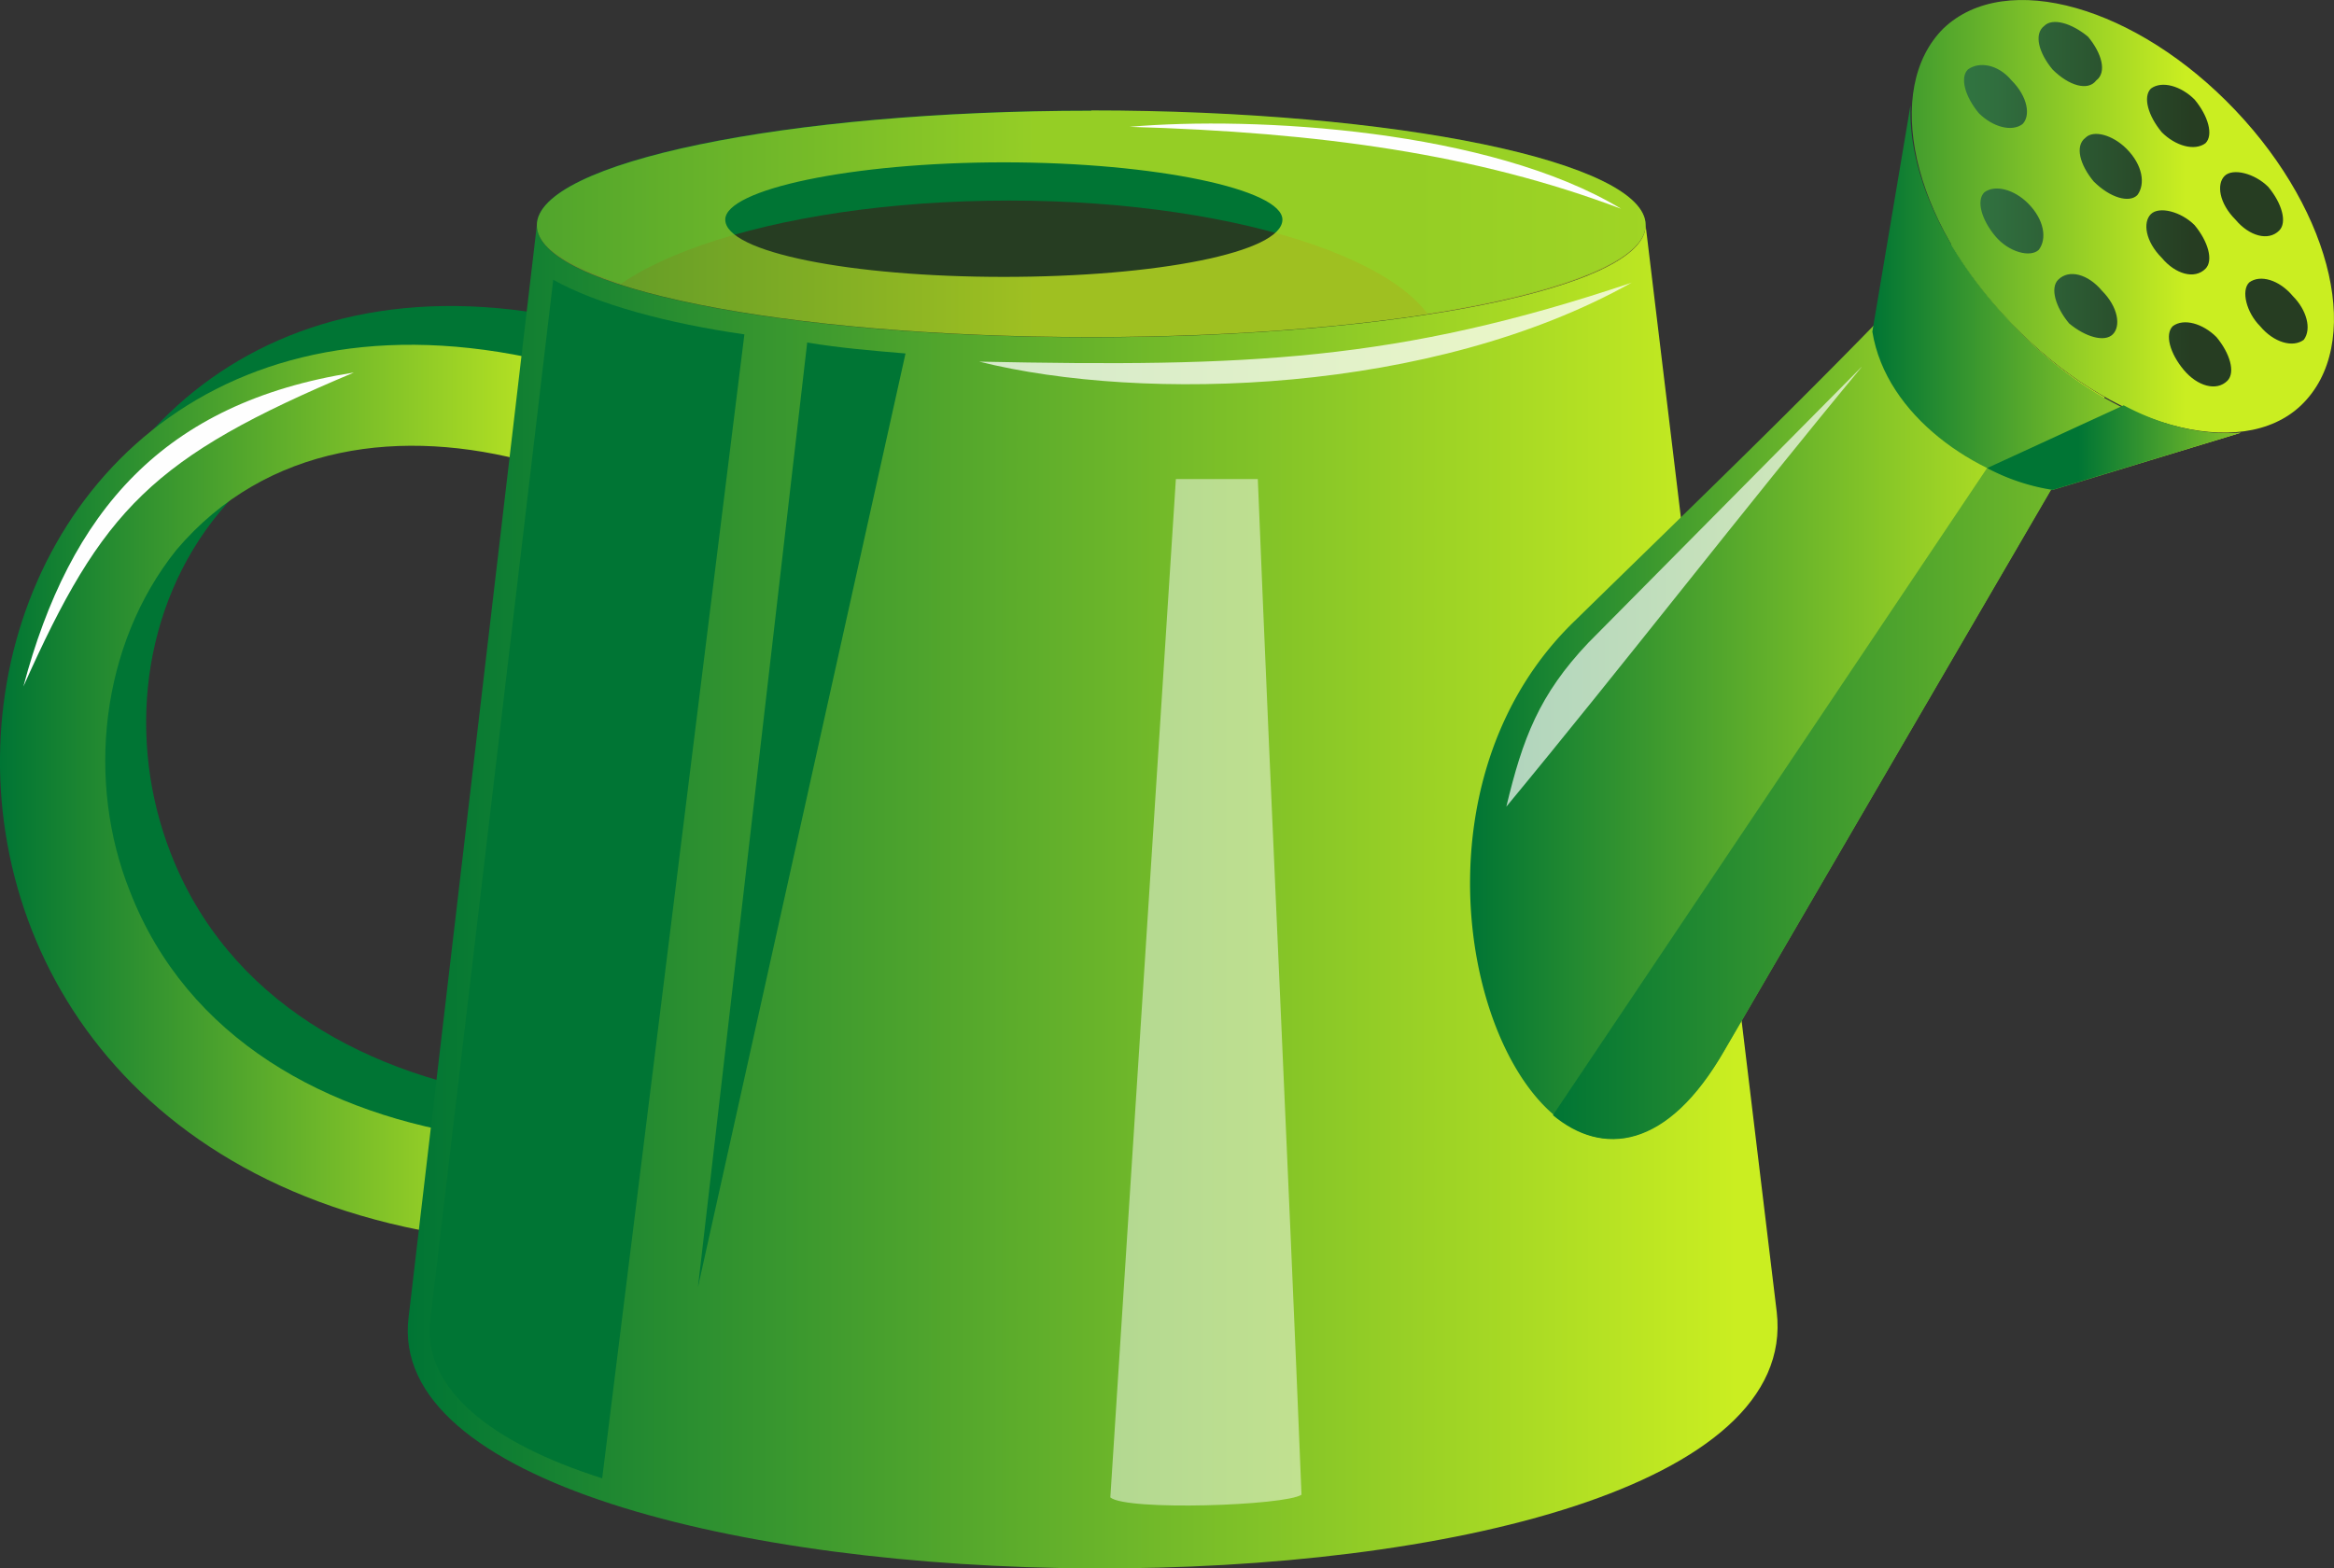 <svg id="ae5b0a56-f02d-43ab-a058-3490be219d1b" data-name="watering-pot" xmlns="http://www.w3.org/2000/svg" overflow="visible"
  xmlns:xlink="http://www.w3.org/1999/xlink" viewBox="0 0 611.03 410.72">
  <rect x="0" y="0" width="611.03" height="410.72" fill="#333333" stroke="none"/>
  <defs>
    <style>
      #watering-pot {
        position: relative;
        animation-name: bob;
        animation-duration: 2s;
        animation-timing-function: ease-in-out;
        animation-iteration-count: infinite;
        animation-direction: alternate;
        overflow: visible;
        
      }

      @keyframes bob {
        from {
          transform: translateY(-3%);
        }
      }
    </style>
    <linearGradient id="e25b44a8-f924-44d4-b374-257f2b495a75" x1="438" y1="58.6" x2="728.28" y2="58.6"
      gradientUnits="userSpaceOnUse">
      <stop offset="0" stop-color="#007534" />
      <stop offset="0.97" stop-color="#caee21" />
    </linearGradient>
    <linearGradient id="b03c8861-fac8-4854-b7ff-4fe115cec3d0" x1="-46.77" y1="91.84" x2="179.88" y2="91.84"
      gradientUnits="userSpaceOnUse">
      <stop offset="0" stop-color="#57b957" />
      <stop offset="0.34" stop-color="#33a855" />
      <stop offset="0.7" stop-color="#306e3e" />
      <stop offset="1" stop-color="#263d22" />
    </linearGradient>
    <linearGradient id="a89fe438-5159-49de-8233-d49a82e0011b" x1="251.71" y1="197.88" x2="411.02" y2="197.88"
      gradientUnits="userSpaceOnUse">
      <stop offset="0" stop-color="#007534" />
      <stop offset="0.1" stop-color="#107e33" />
      <stop offset="0.28" stop-color="#39972f" />
      <stop offset="0.54" stop-color="#7bbf28" />
      <stop offset="0.82" stop-color="#caee21" />
    </linearGradient>
    <linearGradient id="a1f1ec4e-16d6-430d-802b-6592ad3da367" x1="66.03" y1="207.96" x2="225.87" y2="207.96"
      xlink:href="#e25b44a8-f924-44d4-b374-257f2b495a75" />
    <linearGradient id="a8e8bd70-be0e-44d3-850f-2842d471b173" x1="172.74" y1="234.84" x2="531.39" y2="234.84"
      xlink:href="#e25b44a8-f924-44d4-b374-257f2b495a75" />
    <linearGradient id="f0cf786e-1635-42d1-96eb-ef1696507bd0" x1="336.26" y1="230.19" x2="460.84" y2="230.19"
      xlink:href="#a89fe438-5159-49de-8233-d49a82e0011b" />
    <linearGradient id="a14fa6d2-4da2-4ce7-83c2-8deb5e0e0182" x1="56.08" y1="58.6" x2="346.36" y2="58.6"
      xlink:href="#e25b44a8-f924-44d4-b374-257f2b495a75" />
    <linearGradient id="e3fd7b7d-0163-44f3-a5da-f9e5054bd4b0" x1="450.89" y1="181.08" x2="616.96" y2="181.08"
      xlink:href="#e25b44a8-f924-44d4-b374-257f2b495a75" />
    <linearGradient id="a9154895-42e7-46f8-9ad3-0a434082141a" x1="472.54" y1="204.36" x2="714.61" y2="204.36"
      xlink:href="#e25b44a8-f924-44d4-b374-257f2b495a75" />
    <linearGradient id="bb6e23ac-936f-4d2c-8b83-a5ba47c1848d" x1="531.03" y1="56.65" x2="641.57" y2="56.65"
      xlink:href="#e25b44a8-f924-44d4-b374-257f2b495a75" />
    <linearGradient id="a8e916b2-adaf-4278-8641-0dfb52e31aa0" x1="556.19" y1="73.25" x2="652.71" y2="73.25"
      xlink:href="#e25b44a8-f924-44d4-b374-257f2b495a75" />
    <linearGradient id="fb8b1f07-aa06-4390-84f3-eb73fd5bcd79" x1="610.16" y1="117.22" x2="676.65" y2="117.22"
      xlink:href="#e25b44a8-f924-44d4-b374-257f2b495a75" />
    <linearGradient id="e766ce55-1f2d-4a8f-a81f-a7450c94175c" x1="446.39" y1="53.47" x2="649.8" y2="53.47"
      gradientUnits="userSpaceOnUse">
      <stop offset="0" stop-color="#57b957" />
      <stop offset="0.34" stop-color="#33a855" />
      <stop offset="0.7" stop-color="#306e3e" />
      <stop offset="0.95" stop-color="#263d22" />
    </linearGradient>
  </defs>
  <g id="watering-pot">
    <path
      d="M351.71,88.27c80.08,0,145.14-13.59,145.14-29.32,0-16.44-65.06-30-145.14-30S206.57,42.51,206.57,59c0,15.73,65.06,29.32,145.14,29.32Z"
      transform="translate(-66.03)" style="fill-rule: evenodd;fill: url(#e25b44a8-f924-44d4-b374-257f2b495a75)" />
    <path
      d="M330.26,131.17c62.2,0,113-17.88,113-39.33s-50.76-39.32-113-39.32c-62.92,0-113.68,17.87-113.68,39.32s50.76,39.33,113.68,39.33Z"
      transform="translate(-66.03)" style="fill-rule: evenodd;fill: url(#b03c8861-fac8-4854-b7ff-4fe115cec3d0)" />
    <path
      d="M216.58,110.43c-34.32-8.58-70.07-4.29-93,23.6-20.73,25-24.31,60.05-12.87,89.37,15,38.61,51.48,58.63,93,64.34l13.58,1.43-3.57,26.46-14.3-2.15C15.67,289.89,52.13,41.08,223,85.41l13.59,2.86L229.45,114Z"
      transform="translate(-66.03)" style="fill-rule: evenodd;fill: url(#a89fe438-5159-49de-8233-d49a82e0011b)" />
    <path
      d="M205.14,121.16c-33.61-9.3-69.35-5-92.95,22.87-20,25-23.59,60.78-12.15,89.38,15,38.61,51.48,58.63,92.23,64.34l13.58,1.43-3.57,26.46-13.59-1.43C4.23,299.9,40.69,51.8,212.29,95.42L225.87,99l-7.15,25Z"
      transform="translate(-66.03)" style="fill-rule: evenodd;fill: url(#a1f1ec4e-16d6-430d-802b-6592ad3da367)" />
    <path
      d="M173,344.94,206.57,59c0,16.45,65.06,29.32,145.14,29.32S496.85,75.4,496.85,59l34.32,284.56C541.89,435,162.24,430.74,173,344.94Z"
      transform="translate(-66.03)" style="fill-rule: evenodd;fill: url(#a8e8bd70-be0e-44d3-850f-2842d471b173)" />
    <path
      d="M303.09,92.56,248.75,337.08,277.35,89.7c8.58,1.43,17.16,2.14,25.74,2.86Zm-42.18-5c-20-2.86-38.61-7.86-50.05-14.3L178.68,345.66c-2.14,17.87,15.73,32.17,45,41.47Z"
      transform="translate(-66.03)" style="fill-rule: evenodd;fill: url(#f0cf786e-1635-42d1-96eb-ef1696507bd0)" />
    <path
      d="M351.71,28.92c80.08,0,145.14,13.59,145.14,30S431.79,88.27,351.71,88.27,206.57,75.4,206.57,59s65.06-30,145.14-30ZM328.83,42.51c40,0,72.93,7.15,72.93,15,0,8.58-32.89,15-72.93,15s-72.93-6.44-72.93-15c0-7.86,32.89-15,72.93-15Z"
      transform="translate(-66.03)"
      style="fill-rule: evenodd;opacity: 0.74;fill: url(#a14fa6d2-4da2-4ce7-83c2-8deb5e0e0182)" />
    <path
      d="M617,104,517.58,274.88c-44.33,75.78-101.52-52.2-39.32-112.26,33.6-32.88,66.49-64.34,98.67-98.66a105.38,105.38,0,0,0,15.72,20.73A103.24,103.24,0,0,0,617,104Z"
      transform="translate(-66.03)" style="fill-rule: evenodd;fill: url(#e3fd7b7d-0163-44f3-a5da-f9e5054bd4b0)" />
    <path d="M613.39,110.43,517.58,274.88c-15,26.45-32.17,27.88-45,17.16L586.22,122.59Z" transform="translate(-66.03)"
      style="fill-rule: evenodd;fill: url(#a9154895-42e7-46f8-9ad3-0a434082141a)" />
    <path
      d="M574.78,7.47c16.44-15.72,50.76-5.71,76.5,21.45s33.61,61.49,17.16,77.22c-15.73,15-50.05,5.72-75.79-21.45C566.2,57.52,559.05,23.2,574.78,7.47Z"
      transform="translate(-66.03)" style="fill-rule: evenodd;fill: url(#bb6e23ac-936f-4d2c-8b83-a5ba47c1848d)" />
    <path
      d="M568.35,18.2Zm-2.15,9.29-10,59.35c3.58,22.16,27.17,37.89,47.19,41.47l49.33-15c-17.87,2.15-41.47-8.58-60.06-28.6-17.87-18.59-27.16-40-26.45-57.2Z"
      transform="translate(-66.03)" style="fill-rule: evenodd;fill: url(#a8e916b2-adaf-4278-8641-0dfb52e31aa0)" />
    <path d="M586.22,122.59,622,106.14c10.72,5.72,21.45,7.87,30.74,7.15l-49.33,15a54.06,54.06,0,0,1-17.16-5.72Z"
      transform="translate(-66.03)" style="fill-rule: evenodd;fill: url(#fb8b1f07-aa06-4390-84f3-eb73fd5bcd79)" />
    <path
      d="M601.23,6.76c2.15-2.15,7.15-.72,11.44,2.86,3.58,4.29,5,9.29,2.15,11.44-2.15,2.86-7.15,1.43-11.44-2.86-3.58-4.29-5-9.3-2.15-11.44ZM629.12,23.2c-2.15,2.15-.72,7.15,2.86,11.44,3.57,3.58,8.58,5,11.44,2.86,2.14-2.14.71-7.15-2.86-11.44-3.58-3.57-8.58-5-11.44-2.86ZM585.51,50.37c-2.15,2.15-.72,7.15,2.85,11.44s9.3,5.72,11.44,3.58c2.15-2.86,1.43-7.87-2.86-12.16-3.57-3.57-8.58-5-11.43-2.86Zm-4.3-32.17c-2.14,2.14-.71,7.15,2.87,11.44,3.57,3.57,8.57,5,11.43,2.86,2.15-2.15,1.43-7.15-2.86-11.44-3.57-4.29-8.57-5-11.44-2.86ZM612,36.07c-2.86,2.15-1.43,7.15,2.14,11.44,4.29,4.29,9.3,5.72,11.44,3.58,2.15-2.86,1.43-7.87-2.86-12.16-3.57-3.57-8.58-5-10.72-2.86Zm-7.15,37.18c-2.15,2.15-.72,7.15,2.86,11.44,4.29,3.58,9.29,5,11.44,2.86s1.43-7.15-2.86-11.44c-3.58-4.29-8.58-5.72-11.44-2.86Zm30,12.16c-2.15,2.14-.72,7.15,2.86,11.44s8.58,5.72,11.44,2.86c2.14-2.15.71-7.15-2.86-11.44-3.58-3.58-8.58-5-11.44-2.86Zm20-11.44c-2.15,2.14-.72,7.86,2.86,11.44,3.57,4.29,8.58,5.72,11.44,3.57,2.14-2.86.71-7.86-2.86-11.44-3.58-4.29-8.58-5.72-11.44-3.57Zm-6.44-27.89c-2.14,2.15-1.43,7.15,2.86,11.44,3.58,4.29,8.58,5.72,11.44,2.86,2.15-2.14.72-7.15-2.86-11.44-3.57-3.57-9.29-5-11.44-2.86Zm-19.3,10c-2.15,2.15-1.43,7.15,2.86,11.44,3.57,4.29,8.58,5.72,11.44,2.86,2.14-2.14.71-7.15-2.86-11.44-3.58-3.57-9.3-5-11.44-2.86Z"
      transform="translate(-66.03)" style="fill-rule: evenodd;fill: url(#e766ce55-1f2d-4a8f-a81f-a7450c94175c)" />
    <path d="M493.27,74C431.79,94.7,392.46,96.13,322.39,94.7c42.9,10.73,118.69,8.58,170.88-20.73Z"
      transform="translate(-66.03)" style="fill: #fefefe;fill-rule: evenodd;opacity: 0.75" />
    <path d="M553.33,96.13l-71.5,72.21c-12.87,13.59-17.16,25-21.45,42.9,30.75-37.18,62.21-77.93,93-115.11Z"
      transform="translate(-66.03)" style="fill: #fefefe;fill-rule: evenodd;opacity: 0.68" />
    <path d="M490.41,54.66c-37.89-14.3-78.64-20-128.69-21.45,32.89-2.86,94.37.72,128.69,21.45Z"
      transform="translate(-66.03)" style="fill: #fefefe;fill-rule: evenodd" />
    <path
      d="M395.32,125.45H373.87c-5.72,88.65-11.44,178-17.16,266.68,4.29,3.58,45.76,2.15,50.05-.71-3.57-88.66-7.86-177.32-11.44-266Z"
      transform="translate(-66.03)" style="fill: #fefefe;fill-rule: evenodd;opacity: 0.49" />
    <path d="M158.66,97.56c-50,7.87-74.35,36.47-86.51,82.22,20.74-46.47,33.61-60,86.51-82.22Z"
      transform="translate(-66.03)" style="fill: #fefefe;fill-rule: evenodd" />
    <path d="M0,197.88" transform="translate(-66.03)" style="fill: #fff;fill-rule: evenodd" />
  </g>
</svg>
